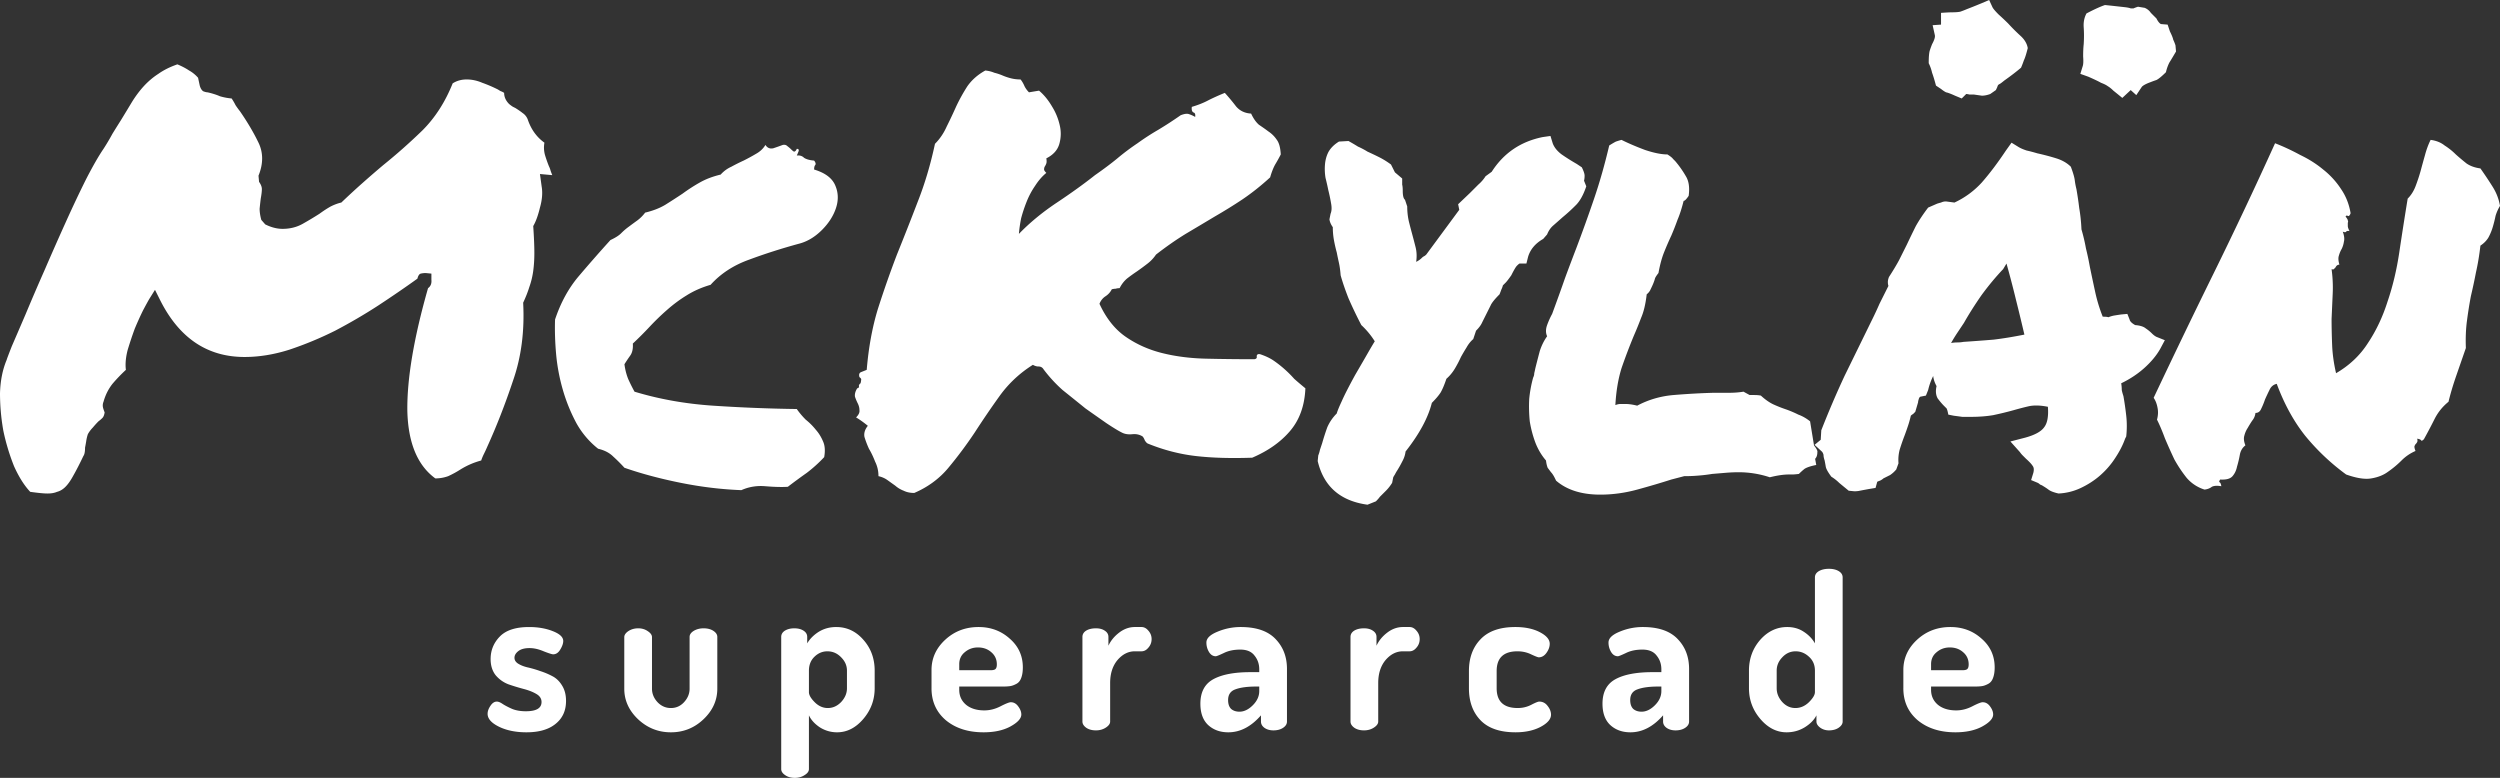 <svg xmlns="http://www.w3.org/2000/svg" width="837.75" height="260.662" fill="none"><rect width="100%" height="100%" fill="#333333" stroke="none"/><path d="M15.938 165.374c-1.25 0-3.188-.186-5.813-.562-2-2.124-3.813-5-5.438-8.624a71.936 71.936 0 0 1-3.562-11.813A72.19 72.19 0 0 1 0 131.812c.125-4.25.875-8 2.25-11.25 0-.124.563-1.624 1.688-4.5 1.25-2.874 2.812-6.5 4.687-10.874A763 763 0 0 1 15 90.375c2.375-5.5 4.75-10.875 7.125-16.125s4.625-10 6.75-14.25c2.25-4.375 4.188-7.75 5.813-10.125a76.178 76.178 0 0 0 3-5.063c1-1.624 1.937-3.124 2.812-4.5a911.994 911.994 0 0 0 3.75-6.187c1.25-2 2.563-3.75 3.938-5.25 1.5-1.625 3.124-3 4.874-4.125 1.75-1.25 3.876-2.312 6.376-3.188 1.5.626 2.812 1.313 3.937 2.063a11.177 11.177 0 0 1 3 2.437l.562 2.626c.25.874.626 1.5 1.126 1.874.624.25 1.124.376 1.5.376 1.624.374 3 .812 4.124 1.312 1.25.375 2.563.625 3.938.75.5.75.937 1.5 1.312 2.25.5.75 1 1.438 1.5 2.062 2.5 3.626 4.563 7.126 6.188 10.5 1.625 3.376 1.625 7.063 0 11.063l.187 2.063c.626.874.938 1.687.938 2.437 0 .75-.125 1.813-.375 3.187-.125 1-.25 2.126-.375 3.376 0 1.124.188 2.374.563 3.75l1.312 1.5c2 1 3.937 1.5 5.812 1.5 2.5 0 4.75-.563 6.75-1.688s3.876-2.25 5.626-3.375c1.374-1 2.624-1.813 3.75-2.437 1.25-.626 2.437-1.063 3.562-1.313 2.625-2.5 5-4.687 7.125-6.563 2.25-2 4.563-4 6.938-6 4.5-3.624 8.875-7.5 13.125-11.624 4.25-4.25 7.625-9.5 10.125-15.75 1.375-.876 2.937-1.313 4.687-1.313 1.75 0 3.5.375 5.25 1.125 1.75.625 3.5 1.375 5.25 2.25.375.25.687.438.937.562.375.126.75.313 1.125.563 0 1.375.563 2.625 1.688 3.75.625.5 1.062.813 1.312.937l.75.376c1 .624 1.813 1.187 2.438 1.687.75.5 1.312 1.187 1.687 2.063 1.125 3.374 3 6 5.625 7.874a9.224 9.224 0 0 0 .188 4.126c.375 1.25.812 2.5 1.312 3.75.25.5.438 1 .563 1.5.125.374.313.874.563 1.5l-4.125-.376.562 4.126c.375 2.124.188 4.5-.562 7.124-.625 2.626-1.375 4.688-2.25 6.188.25 3.75.375 6.75.375 9 0 2.125-.125 4.125-.375 6a26.542 26.542 0 0 1-1.313 5.438c-.5 1.624-1.188 3.374-2.063 5.25.5 9.5-.625 18.187-3.375 26.062-2.625 7.875-5.5 15.25-8.625 22.126-.375.874-.75 1.686-1.125 2.436s-.687 1.5-.937 2.25a26.34 26.34 0 0 0-3.75 1.314 25.806 25.806 0 0 0-3.187 1.686 33.295 33.295 0 0 1-4.125 2.25c-1.375.5-2.813.75-4.313.75-6-4.374-9.125-11.937-9.375-22.687-.125-10.75 2.188-24.437 6.938-41.063.875-.624 1.25-1.562 1.125-2.812v-2.062l-1.875-.188a6.96 6.96 0 0 0-1.688.188c-.5.124-.875.687-1.125 1.687-4 2.875-8.375 5.875-13.125 9-4.625 3-9.437 5.813-14.437 8.437-5 2.5-10.126 4.626-15.376 6.376-5.124 1.624-10.124 2.437-15 2.437-12.5 0-21.937-6.375-28.312-19.125l-1.688-3.375-1.874 3C49.687 100.75 49 102 48 103.875c-.875 1.75-1.812 3.813-2.812 6.187a125.331 125.331 0 0 0-2.438 7.313c-.625 2.5-.812 4.687-.562 6.563a54.16 54.16 0 0 0-4.5 4.687c-1.376 1.75-2.376 3.75-3 6a3.24 3.24 0 0 0-.188 1.875c.125.5.313 1.062.563 1.688-.126.874-.376 1.5-.75 1.874-.376.376-.813.75-1.313 1.126a30.747 30.747 0 0 0-1.875 2.062 10.589 10.589 0 0 0-1.687 2.25c-.25.75-.438 1.562-.563 2.438-.125.75-.25 1.436-.375 2.062 0 1.374-.187 2.312-.562 2.812-1.25 2.626-2.375 4.814-3.375 6.562-.875 1.626-1.75 2.876-2.625 3.752-.875.874-1.813 1.436-2.813 1.686-.875.376-1.937.562-3.187.562zM264 163.126c-2 .124-4.5.062-7.5-.188-2.876-.25-5.562.188-8.062 1.312-6.627-.25-13.377-1.062-20.253-2.438-6.874-1.374-13.186-3.062-18.936-5.062a53.033 53.033 0 0 0-3.75-3.75c-1.25-1.25-2.938-2.126-5.062-2.626a28.582 28.582 0 0 1-7.313-8.624 57.053 57.053 0 0 1-4.5-11.062 63.587 63.587 0 0 1-2.25-11.813c-.375-4.125-.5-8.063-.375-11.813 1.875-5.624 4.5-10.437 7.875-14.437 3.5-4.125 7.063-8.187 10.687-12.187 1.624-.75 2.812-1.5 3.562-2.25a20.973 20.973 0 0 1 2.626-2.25c1-.75 1.936-1.438 2.812-2.063 1-.75 1.876-1.625 2.624-2.625 2.626-.625 4.876-1.5 6.752-2.625 2-1.25 3.936-2.5 5.812-3.75a57.337 57.337 0 0 1 5.812-3.75c2-1.125 4.312-2 6.938-2.625 1-1.125 2.186-2 3.562-2.625a64.024 64.024 0 0 1 4.124-2.063c1.5-.75 2.876-1.5 4.126-2.25 1.374-.75 2.438-1.75 3.188-3 .624 1 1.5 1.376 2.624 1.126a90.793 90.793 0 0 0 3.188-1.126c.626-.124 1.126 0 1.5.376.5.374.938.75 1.312 1.124.376.376.688.626.938.75.376 0 .688-.312.938-.937.624 0 .812.313.562.937-.25.626-.438 1.063-.562 1.313 1-.125 1.812.125 2.438.75.748.5 1.874.813 3.374.937.5.626.626 1.126.374 1.5-.247.25-.373.75-.373 1.5 3.75 1.126 6.126 2.938 7.126 5.438 1 2.375 1.061 4.875.185 7.5-.874 2.625-2.438 5.062-4.686 7.312-2.252 2.25-4.688 3.75-7.314 4.5-6 1.626-11.686 3.438-17.062 5.438-5.25 1.875-9.562 4.688-12.938 8.438-3 .874-5.686 2.062-8.062 3.562-2.25 1.375-4.438 3-6.562 4.875-2 1.75-3.938 3.625-5.814 5.625a118.346 118.346 0 0 1-5.624 5.625c.124 1.75-.188 3.125-.938 4.125a54.91 54.91 0 0 0-1.874 2.812c.25 1.876.688 3.563 1.312 5.063a62.917 62.917 0 0 0 2.062 4.125c8.25 2.5 17 4.062 26.25 4.688 9.376.624 18.75 1 28.126 1.124a26.508 26.508 0 0 0 3 3.563c1.25 1 2.374 2.125 3.374 3.375 1 1.125 1.812 2.438 2.438 3.938.626 1.374.75 3.124.374 5.25a46.822 46.822 0 0 1-5.811 5.25c-2.124 1.5-4.25 3.062-6.374 4.688zm24.374-34.688c.126-.5.188-.876.188-1.126.124-.25-.062-.562-.562-.937-.25-.875-.062-1.437.562-1.687l1.876-.75c.623-7.5 1.873-14.313 3.747-20.438 2-6.25 4.126-12.312 6.376-18.188 2.376-5.874 4.688-11.75 6.938-17.624 2.374-6 4.312-12.5 5.812-19.5 1.626-1.626 2.938-3.563 3.938-5.813 1.124-2.25 2.188-4.5 3.188-6.75a58.512 58.512 0 0 1 3.748-6.75c1.5-2.125 3.5-3.875 6-5.25 1.126.125 2.126.375 3 .75 1 .25 1.938.563 2.814.937.874.376 1.812.688 2.812.938 1 .25 2.062.375 3.188.375.5.625.938 1.375 1.312 2.25.374.75.874 1.437 1.5 2.063l3.374-.563c1.626 1.375 3.064 3.125 4.314 5.25 1.25 2 2.124 4.125 2.624 6.375.5 2.125.438 4.25-.186 6.375-.625 2-2.063 3.563-4.313 4.687.126.75.126 1.313 0 1.688-.124.375-.312.75-.562 1.125-.124.25-.188.563-.188.937 0 .25.25.626.75 1.126-1.374 1.124-2.624 2.562-3.75 4.312a26.49 26.49 0 0 0-2.812 5.25 49.458 49.458 0 0 0-1.876 5.625c-.374 1.875-.624 3.625-.748 5.25 3.624-3.75 7.874-7.25 12.748-10.5 4.876-3.25 9.126-6.313 12.752-9.187 2.874-2 5.374-3.876 7.5-5.626A79.145 79.145 0 0 1 381.187 48a82.603 82.603 0 0 1 6.938-4.5c2.5-1.5 5-3.125 7.5-4.875 1.25-.5 2.188-.625 2.814-.375.748.25 1.436.562 2.062.938.124-.876-.062-1.376-.562-1.5-.5-.25-.688-.876-.564-1.876 2.126-.624 4-1.374 5.626-2.25a71.588 71.588 0 0 1 5.438-2.437 71.442 71.442 0 0 1 3.747 4.5c1.252 1.5 2.938 2.313 5.064 2.437.75 1.626 1.624 2.876 2.624 3.75 1.126.75 2.188 1.5 3.188 2.25a10.055 10.055 0 0 1 2.812 2.813c.75 1 1.188 2.625 1.312 4.875-.5 1-1.123 2.125-1.873 3.375-.626 1.125-1.188 2.563-1.688 4.313-3 2.75-6.062 5.187-9.186 7.312-3 2-6.126 3.938-9.376 5.812a2062.041 2062.041 0 0 1-9.75 5.813c-3.25 2-6.562 4.313-9.938 6.937a12.771 12.771 0 0 1-2.812 3A87.295 87.295 0 0 1 381 90.938a57.035 57.035 0 0 0-3.376 2.437c-1 .875-1.812 1.937-2.438 3.187-.5 0-.936.063-1.312.188-.374 0-.812.062-1.312.188-.5 1-1.25 1.812-2.25 2.437a5.159 5.159 0 0 0-1.874 2.437c2.248 4.876 5.186 8.563 8.812 11.063 3.624 2.5 7.688 4.313 12.188 5.437 4.5 1.126 9.374 1.75 14.624 1.876 5.25.124 10.688.187 16.312.187.626-.125.876-.437.75-.937 0-.626.376-.876 1.126-.75 1.874.624 3.436 1.374 4.688 2.25a38.456 38.456 0 0 1 6.748 6c1.126 1 2.376 2.062 3.752 3.187-.252 5.875-2 10.687-5.252 14.437-3.124 3.626-7.312 6.564-12.562 8.812-7.25.252-13.562.064-18.938-.562-5.374-.624-10.686-2-15.936-4.124-.376-.126-.75-.5-1.126-1.126-.25-.624-.5-1.062-.75-1.312-1-.625-2.124-.875-3.374-.75s-2.314 0-3.188-.375c-1.126-.5-3-1.625-5.626-3.375-2.5-1.75-4.812-3.375-6.936-4.875a1765.877 1765.877 0 0 0-7.688-6.187 47.714 47.714 0 0 1-6.376-6.938c-.374-.625-.936-.938-1.686-.938-.626 0-1.25-.187-1.876-.562-4.374 2.75-8.062 6.188-11.062 10.312-2.876 4-5.688 8.126-8.438 12.376a137.926 137.926 0 0 1-8.812 11.812c-3 3.624-6.812 6.438-11.438 8.438-1.374 0-2.562-.25-3.562-.75A9.37 9.37 0 0 1 300 162.75c-.876-.624-1.75-1.25-2.626-1.876-.874-.624-1.874-1.062-3-1.312 0-1.75-.374-3.374-1.124-4.874-.626-1.626-1.312-3.062-2.064-4.314a31.525 31.525 0 0 1-1.5-3.936c-.248-1.25.126-2.5 1.126-3.75-1.374-1.126-2.688-2.063-3.938-2.813.876-.875 1.25-1.687 1.126-2.437 0-.75-.188-1.5-.562-2.25a17.05 17.05 0 0 1-.938-2.25c-.126-.876.124-1.813.75-2.813.5-.125.688-.375.562-.75 0-.375.188-.687.562-.937zm205.312-14.813c-.874.75-1.624 1.687-2.248 2.813a69.99 69.99 0 0 0-1.876 3.187 38.853 38.853 0 0 1-2.062 3.937 14.423 14.423 0 0 1-2.814 3.376c-.624 1.874-1.248 3.374-1.874 4.5-.626 1-1.626 2.187-3 3.562-1.25 5-4.188 10.438-8.812 16.312-.126 1.126-.5 2.25-1.126 3.376-.5 1-1.062 2-1.688 3-.248.374-.5.812-.748 1.312a8.942 8.942 0 0 0-.564.938l-.374 1.874c-.626 1-1.314 1.876-2.062 2.626-.753.75-1.439 1.436-2.065 2.062-.25.374-.688.874-1.312 1.5l-2.812 1.126c-9.126-1.252-14.688-6.126-16.688-14.626l.188-1.874c.25-.626.436-1.252.562-1.876l.75-2.25c.5-1.75 1.062-3.5 1.688-5.25a14.843 14.843 0 0 1 3.188-4.688c.248-.874.812-2.25 1.686-4.124.876-2 2.376-4.938 4.5-8.813 1.75-3 3.126-5.375 4.126-7.125 1-1.75 1.812-3.125 2.436-4.125a26.58 26.58 0 0 0-4.5-5.437 144.83 144.83 0 0 1-4.312-9c-1.124-2.876-2-5.438-2.624-7.688-.126-1.625-.312-3-.564-4.125-.248-1.125-.5-2.313-.748-3.563a48.569 48.569 0 0 1-.938-4.124 24.076 24.076 0 0 1-.376-4.313c-.624-.875-1-1.75-1.124-2.625l.374-1.875c.376-.875.438-2 .188-3.375-.25-1.5-.562-3-.938-4.5a88.272 88.272 0 0 0-.938-4.125c-.248-1.5-.312-3-.186-4.5.124-1.5.5-2.875 1.124-4.125.75-1.375 1.938-2.562 3.562-3.562l3.188-.188a71.36 71.36 0 0 1 3.188 1.875c1.124.5 2.188 1.063 3.188 1.687 1.374.626 2.688 1.25 3.936 1.876 1.252.624 2.564 1.437 3.938 2.437l1.314 2.625 2.436 2.062v2.063c.126.5.188 1.187.188 2.063 0 1.624.25 2.624.75 3l.75 2.25c0 1.75.188 3.437.562 5.062.376 1.5.75 2.938 1.126 4.312.374 1.376.75 2.813 1.124 4.313.376 1.5.438 3.125.188 4.875.75-.375 1.376-.812 1.876-1.312.248-.25.5-.438.748-.563.252-.125.5-.313.752-.563l11.062-15-.376-1.874 3.938-3.75 2.812-2.813c1-.875 1.812-1.813 2.438-2.813l2.062-1.5c4-6.25 9.688-10.124 17.064-11.624l2.624-.376.75 2.438c.5 1.375 1.5 2.625 3 3.75a69.441 69.441 0 0 0 5.062 3.188l1.688 1.124c.624 1.25.938 2.188.938 2.813a6.92 6.92 0 0 1-.188 1.687l.75 1.876c-1 3-2.25 5.187-3.75 6.562a55.613 55.613 0 0 1-4.126 3.75c-1.124 1-2.186 1.938-3.186 2.812-.876.75-1.562 1.75-2.062 3l-1.314 1.5c-2.624 1.5-4.312 3.5-5.062 6l-.562 2.25h-2.25c-.126 0-.438.25-.938.75-.374.376-1 1.438-1.874 3.188-.876 1.25-1.5 2.062-1.876 2.438-.376.374-.688.687-.938.937-.124.5-.312 1-.562 1.5-.124.375-.312.875-.562 1.5-1.626 1.625-2.626 2.875-3 3.75L498.186 105l-1.5 3c-.374.875-1.062 1.812-2.062 2.812zm66.376 47.063c-3.5 1.124-7.312 2.25-11.438 3.374-4.124 1.126-8.25 1.688-12.374 1.688-6.25 0-11.188-1.562-14.812-4.688-.626-1.374-1.188-2.312-1.688-2.812l-1.126-1.5c-.25-.624-.438-1.438-.562-2.438-1.5-1.75-2.688-3.75-3.562-6a37.506 37.506 0 0 1-1.876-7.124c-.25-2.5-.312-5-.186-7.5a42.02 42.02 0 0 1 1.312-7.126c.25-.5.374-1 .374-1.5.126-.5.25-1.062.376-1.687.5-2 1-3.937 1.5-5.813.624-1.874 1.438-3.5 2.438-4.874-.5-1.126-.5-2.376 0-3.75a26.129 26.129 0 0 1 1.686-3.75c1.75-4.75 3.188-8.75 4.314-12 1.248-3.376 2.5-6.688 3.748-9.938a537.99 537.99 0 0 0 6-16.688c1.876-5.5 3.564-11.437 5.064-17.812 1-.625 1.75-1.062 2.25-1.312.75-.25 1.374-.438 1.874-.563 2.25 1.125 4.876 2.25 7.876 3.375 3 1 5.5 1.5 7.5 1.5 1 .625 1.624 1.125 1.874 1.5l.75.75a33.74 33.74 0 0 1 3.564 5.062c1 1.626 1.312 3.813.936 6.563-.75 1.125-1.312 1.687-1.688 1.687-.624 2.5-1.312 4.626-2.062 6.376a90.443 90.443 0 0 1-2.062 5.25 108.379 108.379 0 0 0-2.438 5.624c-.75 1.876-1.374 4.188-1.874 6.938-.5.625-.876 1.188-1.126 1.688-.124.5-.312 1.062-.562 1.687-.25.625-.562 1.313-.938 2.063-.25.624-.686 1.187-1.312 1.687-.374 3.25-1 5.875-1.874 7.875-.752 2-1.564 4-2.438 6a192.97 192.97 0 0 0-4.126 10.875c-1.124 3.625-1.812 7.75-2.062 12.375.626-.25 1.188-.375 1.688-.375h1.686c1.126 0 2.438.187 3.938.563 3.75-2 7.814-3.188 12.188-3.563 4.5-.375 8.938-.625 13.312-.75h5.25c1.75 0 3.376-.125 4.876-.375 1.124.625 1.812 1 2.062 1.125h1.5c.874 0 1.626.063 2.25.187 1.5 1.376 2.938 2.376 4.312 3a44.202 44.202 0 0 0 4.312 1.688c1.376.5 2.688 1.062 3.938 1.688 1.376.5 2.688 1.25 3.938 2.25l1.312 8.062c.876 1.124 1.25 1.876 1.126 2.25 0 1-.25 1.75-.75 2.25l.374 2.062c-1.874.376-3.186.814-3.938 1.314-.624.5-1.248 1.062-1.874 1.686-1 .126-1.75.188-2.25.188h-1.124c-1.752 0-3.876.312-6.376.938a32.967 32.967 0 0 0-10.5-1.688c-1.376 0-2.812.062-4.312.188l-4.5.374c-1.5.25-3.064.438-4.688.562-1.5.126-3.062.188-4.688.188zM712.125 147c-.75 2.126-1.874 4.312-3.374 6.562-1.376 2.126-3.064 4.064-5.064 5.812-1.874 1.626-4 3-6.374 4.126a19.474 19.474 0 0 1-7.5 1.874c-1.626-.374-2.75-.812-3.374-1.312-.5-.374-1.064-.75-1.688-1.124a4.784 4.784 0 0 0-1.126-.564c-.25-.248-.5-.436-.75-.562l-2.25-.938.75-2.436c.25-1 .188-1.75-.188-2.25-.374-.626-1.124-1.438-2.248-2.438l-1.126-1.124a7.621 7.621 0 0 1-.938-1.126l-3.188-3.562 5.064-1.313c3.124-.875 5.188-2 6.188-3.375 1.124-1.375 1.562-3.688 1.312-6.938-2.5-.5-4.626-.562-6.376-.187-1.624.375-3.312.813-5.062 1.313-2.25.624-4.562 1.187-6.938 1.687-2.25.375-4.75.563-7.5.563h-2.812c-.876-.126-1.812-.25-2.812-.376l-1.876-.374c-.25-1.376-.5-2.126-.75-2.25l-.75-.75c-.624-.626-1.312-1.438-2.062-2.438-.626-1.125-.75-2.5-.374-4.125-.626-1.125-1-2.25-1.126-3.375a21.059 21.059 0 0 0-1.688 4.688l-.75 1.874-1.874.376c-.25.124-.438.437-.562.937-.126.375-.188.687-.188.937l-.938 3.188-.75.75c-.25.125-.5.312-.75.562a33.717 33.717 0 0 1-.938 3.376 91.686 91.686 0 0 1-1.124 3.187 74.736 74.736 0 0 0-1.688 4.875c-.376 1.5-.5 3-.376 4.5l-.748 2.062a9.708 9.708 0 0 1-2.064 1.876l-2.25 1.124c-.25.25-.624.5-1.124.75-.376.126-.688.25-.938.376l-.562 2.062-2.25.374c-1.376.252-2.376.438-3 .564-.5.124-1.126.188-1.876.188l-1.874-.188c-1.376-1.126-2.438-2-3.188-2.626a14.696 14.696 0 0 0-2.626-2.062c-1.124-1.5-1.748-2.624-1.874-3.376a73.783 73.783 0 0 0-.374-2.062c-.252-.75-.376-1.374-.376-1.874-.124-.5-.312-.876-.562-1.126l-2.438-2.25 2.062-1.687.188-3.187c2.5-6.376 5.126-12.5 7.874-18.376l8.814-18c1-2 1.938-4 2.812-6l3-6c-.126-.374-.188-.812-.188-1.312s.126-1.062.376-1.688c1.374-2.124 2.5-4 3.374-5.624l2.626-5.25c1-2.126 2-4.188 3-6.188 1.124-2 2.5-4.062 4.124-6.188l3-1.312c.376-.125.814-.25 1.314-.375.5-.25 1.062-.375 1.686-.375l2.814.375a28.67 28.67 0 0 0 9.186-6.75c2.626-3 5.314-6.563 8.062-10.687l1.876-2.626 2.438 1.5c.624.376 1.5.75 2.624 1.126 1.126.25 2.314.562 3.562.937 2.252.5 4.376 1.063 6.376 1.687 2 .626 3.624 1.563 4.876 2.813.748 2 1.186 3.5 1.312 4.5.124 1 .312 2 .562 3 .374 2.125.688 4.25.938 6.375.374 2.125.624 4.5.75 7.125a59.266 59.266 0 0 1 1.5 6.375c.5 2 .938 4.062 1.312 6.188.626 3 1.25 5.937 1.874 8.812a52.608 52.608 0 0 0 2.438 7.875c1 0 1.626.063 1.876.187.624-.25 1.25-.437 1.874-.562.75-.125 1.564-.25 2.438-.375l2.062-.187.75 1.874c.126.626.75 1.25 1.876 1.876 1.624.124 2.812.5 3.562 1.124.75.5 1.438 1.063 2.062 1.688.5.5 1 .875 1.5 1.125l2.814 1.125-1.5 2.812c-1.252 2.25-3.064 4.438-5.438 6.563-2.25 2-4.814 3.687-7.688 5.063.126.75.188 1.5.188 2.25.124.624.312 1.312.562 2.062.376 2.125.688 4.312.938 6.562s.25 4.563 0 6.938zm-54.186-32.438c3.748-.25 7.124-.5 10.124-.75 3.124-.374 6.562-.937 10.312-1.687a748.46 748.46 0 0 0-2.812-11.625c-1-4.125-2.062-8.188-3.188-12.188l-1.124 1.876c-2.5 2.624-4.938 5.562-7.312 8.812-2.252 3.25-4.188 6.312-5.814 9.188l-2.25 3.374a49.293 49.293 0 0 0-2.062 3.376c.75-.126 1.438-.188 2.062-.188.75 0 1.438-.062 2.064-.188zM729 15.188l.186 2.062c-.874 1.5-1.624 2.75-2.248 3.75-.5 1-.876 2.062-1.126 3.188-1.374 1.374-2.438 2.25-3.188 2.624-.75.25-1.438.5-2.062.75-1.376.5-2.312 1-2.812 1.5l-1.876 2.813L714 30.188l-2.814 2.624a362.372 362.372 0 0 0-3-2.437c-.624-.625-1.248-1.125-1.874-1.5-.5-.375-1.25-.75-2.25-1.125-.876-.5-2.312-1.188-4.312-2.062l-2.626-.938.75-2.438c.25-.624.312-1.75.188-3.374 0-1.626.062-3 .188-4.126.124-2 .124-3.874 0-5.624-.126-1.75.188-3.313.936-4.688 2.626-1.375 4.688-2.313 6.188-2.812 1.25.124 2.438.25 3.564.374l3.374.376c.874.124 1.438.25 1.688.374h.938c.248-.124.748-.312 1.5-.562l2.248.375c.876.375 1.564.937 2.064 1.687l1.874 1.876c.5 1 1 1.624 1.5 1.874l2.25.188.75 2.25c.626 1.25 1 2.187 1.126 2.812.25.5.5 1.126.75 1.876zm-56.063-7.313A63.654 63.654 0 0 0 677.063 12c1.376 1.25 2.188 2.625 2.438 4.125-.5 2-.938 3.375-1.314 4.125-.248.75-.562 1.562-.936 2.438-1.626 1.374-3.5 2.812-5.626 4.312-.75.625-1.25 1-1.5 1.125a2.16 2.16 0 0 0-.562.375l-.188.375c0 .125-.188.563-.562 1.313l-1.874 1.312c-1 .375-1.938.562-2.814.562l-2.624-.374H660c-.5-.126-.876-.188-1.126-.188l-1.5 1.5-2.25-.938c-1.374-.624-2.374-1-3-1.124-.5-.25-1.062-.626-1.686-1.126l-1.688-1.124c-.5-1.876-.938-3.313-1.312-4.313a13.878 13.878 0 0 0-1.126-3.187c0-2.126.126-3.563.374-4.313.252-.75.5-1.437.752-2.063.748-1.374 1.062-2.374.936-3l-.75-3.374 2.814-.188V4.312c1.748-.124 3.062-.187 3.936-.187.876 0 1.688-.063 2.438-.187.75-.25 1.562-.563 2.438-.938 1-.375 2.562-1 4.688-1.875L666.563 0l1.124 2.438c.252.5.938 1.312 2.064 2.437a85.557 85.557 0 0 1 3.188 3zm90 120.75c-1.126.25-1.938.937-2.438 2.063-.5 1-1 2.062-1.5 3.187a24.44 24.44 0 0 1-1.314 3.187c-.374.876-1 1.313-1.874 1.313-.126 1-.5 1.875-1.126 2.625-.5.75-1 1.562-1.5 2.438-.5.75-.874 1.624-1.124 2.624-.25.876-.124 1.938.376 3.188-1 .75-1.626 1.812-1.876 3.188a35.974 35.974 0 0 1-.938 3.936c-.25 1.252-.75 2.314-1.5 3.188-.75.876-2.124 1.25-4.124 1.126-.376.5-.438.812-.188.938.25.124.438.562.562 1.312-1.374-.25-2.436-.188-3.188.188-.624.5-1.436.812-2.436.936a12.946 12.946 0 0 1-6-3.936 44.443 44.443 0 0 1-4.126-6.188 179.678 179.678 0 0 1-3.186-7.126c-.876-2.374-1.752-4.437-2.626-6.187.374-1.375.438-2.687.188-3.937-.25-1.376-.688-2.5-1.314-3.376a2813.99 2813.99 0 0 1 20.064-41.624A1501.447 1501.447 0 0 0 762.375 48a73.594 73.594 0 0 1 8.438 3.938c2.874 1.374 5.438 3 7.688 4.874a27.252 27.252 0 0 1 6 6.563c1.624 2.375 2.686 5.063 3.186 8.063-.248.75-.562 1.062-.936.937-.25-.25-.5-.187-.75.187.5.626.75 1.063.75 1.313.124.25.124.5 0 .75v1.125c0 .375.188.938.562 1.688-.5-.126-.874-.063-1.126.187-.124.25-.5.25-1.124 0 .5 1.375.624 2.5.376 3.375a7.917 7.917 0 0 1-.752 2.438c-.374.624-.686 1.374-.936 2.25-.25.75-.188 1.75.188 3-.376 0-.688.124-.938.374-.126.126-.25.313-.376.563l-.562.563c-.124.124-.376.124-.75 0 .374 2.75.5 5.5.374 8.25-.124 2.75-.248 5.562-.374 8.437 0 2.75.062 5.687.188 8.813.124 3 .562 6.124 1.312 9.374 4.5-2.624 8.062-6 10.688-10.124 2.75-4.126 4.938-8.75 6.562-13.876 1.75-5.124 3.062-10.624 3.938-16.5a1288.71 1288.71 0 0 1 2.812-18c1.126-1.124 2-2.5 2.626-4.124a60.442 60.442 0 0 0 1.686-5.063c.5-1.875 1-3.687 1.5-5.437.5-1.876 1.126-3.563 1.876-5.063 1.874.25 3.438.875 4.686 1.875a21.957 21.957 0 0 1 3.752 3c1.124 1 2.312 2 3.562 3 1.25.875 2.812 1.438 4.686 1.688 1.5 2.124 2.876 4.187 4.126 6.187 1.25 2 2.062 4.125 2.438 6.375-.626 1-1.126 2.125-1.5 3.375-.25 1.25-.564 2.5-.938 3.75a17.797 17.797 0 0 1-1.5 3.563c-.626 1-1.5 1.874-2.626 2.624-.374 3.25-.874 6.25-1.5 9-.5 2.626-1.062 5.25-1.686 7.876a143.71 143.71 0 0 0-1.314 8.25c-.374 2.75-.5 5.812-.374 9.187-1 2.875-2.062 5.937-3.188 9.187-1.124 3.25-2 6.188-2.624 8.813-2 1.625-3.562 3.563-4.688 5.813-1.126 2.25-2.312 4.5-3.562 6.75-.5.5-.812.624-.938.374-.126-.25-.562-.437-1.312-.562.124.5.124.875 0 1.125-.126.25-.314.5-.562.749-.126.126-.252.376-.376.752 0 .374.124.874.376 1.5a14.802 14.802 0 0 0-4.688 3.186 32.526 32.526 0 0 1-4.5 3.75c-1.5 1.126-3.376 1.876-5.626 2.25-2.124.376-4.938-.062-8.438-1.312a74.65 74.65 0 0 1-13.686-12.938c-3.876-4.874-7.062-10.687-9.562-17.437zM163.398 239.206c0-.864.312-1.752.936-2.664.624-.96 1.344-1.44 2.16-1.44.528 0 1.176.264 1.944.792.816.528 1.872 1.08 3.168 1.656 1.296.528 2.832.792 4.608.792 3.504 0 5.256-1.032 5.256-3.096 0-1.152-.6-2.064-1.8-2.736-1.152-.672-2.568-1.224-4.248-1.656a72.63 72.63 0 0 1-4.968-1.512c-1.68-.624-3.12-1.632-4.32-3.024-1.152-1.44-1.728-3.264-1.728-5.472 0-2.928 1.032-5.448 3.096-7.56 2.064-2.112 5.328-3.168 9.792-3.168 2.976 0 5.616.456 7.92 1.368 2.352.912 3.528 2.016 3.528 3.312 0 .816-.336 1.776-1.008 2.88-.624 1.056-1.416 1.584-2.376 1.584-.384 0-1.44-.336-3.168-1.008-1.68-.72-3.264-1.08-4.752-1.08-1.632 0-2.88.336-3.744 1.008-.864.672-1.296 1.416-1.296 2.232 0 .816.432 1.488 1.296 2.016.864.528 1.92.936 3.168 1.224a35.77 35.77 0 0 1 4.176 1.224 24.508 24.508 0 0 1 4.104 1.728c1.296.672 2.376 1.728 3.24 3.168.864 1.392 1.296 3.096 1.296 5.112 0 3.264-1.176 5.832-3.528 7.704-2.304 1.872-5.544 2.808-9.72 2.808-3.6 0-6.672-.624-9.216-1.872-2.544-1.248-3.816-2.688-3.816-4.32zm45.797-8.424v-17.28c0-.72.456-1.392 1.368-2.016.96-.624 2.064-.936 3.312-.936 1.2 0 2.256.312 3.168.936.96.624 1.44 1.296 1.44 2.016v17.28c0 1.68.624 3.192 1.872 4.536 1.248 1.296 2.736 1.944 4.464 1.944 1.728 0 3.192-.648 4.392-1.944 1.248-1.344 1.872-2.856 1.872-4.536V213.43c0-.768.456-1.44 1.368-2.016.96-.576 2.064-.864 3.312-.864 1.344 0 2.448.288 3.312.864.864.576 1.296 1.248 1.296 2.016v17.352c0 3.888-1.536 7.296-4.608 10.224-3.072 2.928-6.72 4.392-10.944 4.392-4.224 0-7.896-1.464-11.016-4.392-3.072-2.928-4.608-6.336-4.608-10.224zm52.59 26.928v-44.28c0-.864.407-1.56 1.223-2.088.864-.528 1.92-.792 3.168-.792 1.248 0 2.28.264 3.096.792.816.528 1.224 1.224 1.224 2.088v2.16c.912-1.536 2.208-2.832 3.888-3.888 1.728-1.056 3.672-1.584 5.832-1.584 3.6 0 6.648 1.44 9.144 4.32 2.496 2.832 3.744 6.264 3.744 10.296v5.904c0 3.888-1.272 7.32-3.816 10.296-2.544 2.976-5.472 4.464-8.784 4.464-2.064 0-3.984-.552-5.76-1.656-1.728-1.152-2.952-2.496-3.672-4.032v18c0 .768-.48 1.44-1.44 2.016-.912.624-2.016.936-3.312.936-1.296 0-2.376-.312-3.24-.936-.864-.576-1.296-1.248-1.296-2.016zm9.287-25.776c0 .96.648 2.088 1.944 3.384 1.296 1.296 2.76 1.944 4.392 1.944 1.68 0 3.168-.672 4.464-2.016 1.296-1.392 1.944-2.928 1.944-4.608v-5.904c0-1.68-.647-3.168-1.943-4.464-1.296-1.344-2.832-2.016-4.608-2.016-1.632 0-3.072.6-4.32 1.8-1.248 1.2-1.872 2.76-1.872 4.68zm41.08-1.296v-6.12c0-3.936 1.536-7.32 4.608-10.152 3.072-2.832 6.792-4.248 11.16-4.248 4.08 0 7.56 1.296 10.44 3.888 2.928 2.544 4.392 5.76 4.392 9.648 0 1.44-.192 2.64-.576 3.6-.336.912-.888 1.56-1.656 1.944-.72.384-1.392.624-2.016.72-.624.096-1.44.144-2.448.144H321.44v1.08c0 2.064.768 3.744 2.304 5.04 1.536 1.248 3.576 1.872 6.12 1.872 1.824 0 3.624-.456 5.4-1.368 1.776-.912 2.928-1.368 3.456-1.368 1.008 0 1.848.48 2.52 1.44.672.912 1.008 1.8 1.008 2.664 0 1.344-1.224 2.688-3.672 4.032-2.4 1.296-5.4 1.944-9 1.944-5.136 0-9.336-1.344-12.6-4.032-3.216-2.736-4.824-6.312-4.824-10.728zm9.288-6.048h10.512c.768 0 1.296-.12 1.584-.36.336-.288.504-.816.504-1.584 0-1.68-.624-3.048-1.872-4.104-1.2-1.056-2.688-1.584-4.464-1.584-1.68 0-3.144.528-4.392 1.584-1.248 1.008-1.872 2.352-1.872 4.032zm41.282 17.208V213.43c0-.864.408-1.56 1.224-2.088.864-.528 1.968-.792 3.312-.792 1.2 0 2.184.264 2.952.792.816.528 1.224 1.224 1.224 2.088v2.952c.768-1.68 1.968-3.144 3.6-4.392 1.632-1.248 3.384-1.872 5.256-1.872h2.232c.864 0 1.632.408 2.304 1.224.72.816 1.08 1.752 1.08 2.808 0 1.104-.36 2.064-1.08 2.88-.672.816-1.44 1.224-2.304 1.224h-2.232c-2.208 0-4.152.984-5.832 2.952-1.632 1.968-2.448 4.536-2.448 7.704v12.888c0 .72-.48 1.392-1.44 2.016-.96.624-2.064.936-3.312.936-1.296 0-2.376-.288-3.24-.864-.864-.624-1.296-1.32-1.296-2.088zm39.526-5.976c0-3.888 1.44-6.624 4.32-8.208 2.88-1.584 7.032-2.376 12.456-2.376h2.952v-.936c0-1.776-.528-3.312-1.584-4.608-1.008-1.344-2.592-2.016-4.752-2.016-2.16 0-4.008.384-5.544 1.152-1.536.72-2.424 1.08-2.664 1.08-.96 0-1.728-.48-2.304-1.44a6.042 6.042 0 0 1-.863-3.168c0-1.392 1.224-2.592 3.672-3.6a19.94 19.94 0 0 1 7.848-1.584c5.232 0 9.12 1.344 11.664 4.032 2.544 2.64 3.816 5.976 3.816 10.008v17.64c0 .816-.432 1.512-1.296 2.088-.864.576-1.944.864-3.24.864-1.2 0-2.208-.288-3.024-.864-.768-.576-1.152-1.272-1.152-2.088v-2.088c-3.312 3.792-6.96 5.688-10.944 5.688-2.736 0-4.992-.816-6.768-2.448-1.728-1.632-2.592-4.008-2.592-7.128zm9.288-1.224c0 1.296.336 2.28 1.008 2.952.72.624 1.656.936 2.808.936 1.536 0 3.024-.72 4.464-2.16 1.44-1.44 2.16-3.024 2.16-4.752v-1.512h-1.08c-2.928 0-5.232.312-6.912.936-1.631.576-2.447 1.776-2.447 3.6zm41.018 7.2V213.43c0-.864.408-1.56 1.224-2.088.864-.528 1.968-.792 3.312-.792 1.2 0 2.184.264 2.952.792.816.528 1.224 1.224 1.224 2.088v2.952c.768-1.68 1.968-3.144 3.6-4.392 1.632-1.248 3.384-1.872 5.256-1.872h2.232c.864 0 1.632.408 2.304 1.224.72.816 1.08 1.752 1.08 2.808 0 1.104-.36 2.064-1.08 2.88-.672.816-1.44 1.224-2.304 1.224h-2.232c-2.208 0-4.152.984-5.832 2.952-1.632 1.968-2.448 4.536-2.448 7.704v12.888c0 .72-.48 1.392-1.44 2.016-.96.624-2.064.936-3.312.936-1.296 0-2.376-.288-3.24-.864-.864-.624-1.296-1.32-1.296-2.088zm39.686-11.16v-5.76c0-4.416 1.296-7.968 3.888-10.656 2.592-2.736 6.48-4.104 11.664-4.104 3.264 0 6 .576 8.208 1.728 2.208 1.152 3.312 2.448 3.312 3.888 0 1.008-.36 2.016-1.08 3.024-.72 1.008-1.584 1.512-2.592 1.512-.288 0-1.152-.336-2.592-1.008-1.392-.672-2.904-1.008-4.536-1.008-4.656 0-6.984 2.208-6.984 6.624v5.76c0 4.416 2.352 6.624 7.056 6.624 1.632 0 3.144-.36 4.536-1.08 1.392-.72 2.28-1.08 2.664-1.08 1.152 0 2.088.48 2.808 1.44.768.96 1.152 1.944 1.152 2.952 0 1.488-1.176 2.856-3.528 4.104-2.304 1.2-5.088 1.8-8.352 1.8-5.232 0-9.144-1.344-11.736-4.032-2.592-2.688-3.888-6.264-3.888-10.728zm44.754 5.184c0-3.888 1.44-6.624 4.32-8.208 2.88-1.584 7.032-2.376 12.456-2.376h2.952v-.936c0-1.776-.528-3.312-1.584-4.608-1.008-1.344-2.592-2.016-4.752-2.016-2.16 0-4.007.384-5.543 1.152-1.536.72-2.424 1.08-2.664 1.08-.96 0-1.728-.48-2.304-1.44a6.042 6.042 0 0 1-.864-3.168c0-1.392 1.224-2.592 3.672-3.6a19.94 19.94 0 0 1 7.848-1.584c5.232 0 9.12 1.344 11.664 4.032 2.544 2.64 3.816 5.976 3.816 10.008v17.64c0 .816-.432 1.512-1.296 2.088-.864.576-1.944.864-3.24.864-1.2 0-2.208-.288-3.024-.864-.768-.576-1.152-1.272-1.152-2.088v-2.088c-3.312 3.792-6.96 5.688-10.944 5.688-2.736 0-4.992-.816-6.768-2.448-1.728-1.632-2.592-4.008-2.592-7.128zm9.288-1.224c0 1.296.336 2.28 1.008 2.952.72.624 1.656.936 2.808.936 1.536 0 3.024-.72 4.464-2.16 1.44-1.44 2.16-3.024 2.16-4.752v-1.512h-1.08c-2.928 0-5.232.312-6.912.936-1.632.576-2.448 1.776-2.448 3.6zm39.796-3.96v-5.904c0-3.984 1.248-7.416 3.744-10.296 2.544-2.88 5.568-4.32 9.072-4.32 2.112 0 3.96.528 5.544 1.584 1.632 1.056 2.88 2.352 3.744 3.888v-22.104c0-.864.432-1.56 1.296-2.088.913-.528 2.04-.792 3.385-.792 1.344 0 2.448.264 3.312.792.864.528 1.296 1.224 1.296 2.088v48.312c0 .768-.456 1.464-1.368 2.088-.864.576-1.944.864-3.24.864-1.104 0-2.088-.312-2.952-.936-.816-.624-1.224-1.296-1.224-2.016v-2.088c-.768 1.536-2.088 2.88-3.96 4.032-1.824 1.104-3.84 1.656-6.048 1.656-3.312 0-6.24-1.488-8.784-4.464-2.544-2.976-3.816-6.408-3.816-10.296zm9.288 0c0 1.68.624 3.216 1.872 4.608 1.248 1.344 2.712 2.016 4.392 2.016 1.68 0 3.192-.648 4.536-1.944 1.344-1.344 2.016-2.472 2.016-3.384v-7.2c0-1.92-.672-3.48-2.016-4.68-1.296-1.2-2.784-1.8-4.464-1.8-1.728 0-3.216.672-4.464 2.016-1.248 1.296-1.872 2.784-1.872 4.464zm42.446 0v-6.12c0-3.936 1.536-7.32 4.608-10.152 3.072-2.832 6.792-4.248 11.16-4.248 4.08 0 7.56 1.296 10.44 3.888 2.928 2.544 4.392 5.76 4.392 9.648 0 1.44-.192 2.64-.576 3.6-.336.912-.888 1.56-1.656 1.944-.72.384-1.391.624-2.015.72-.624.096-1.44.144-2.448.144H647.1v1.08c0 2.064.768 3.744 2.304 5.04 1.536 1.248 3.576 1.872 6.12 1.872 1.824 0 3.624-.456 5.4-1.368 1.776-.912 2.928-1.368 3.456-1.368 1.008 0 1.848.48 2.52 1.44.672.912 1.008 1.8 1.008 2.664 0 1.344-1.224 2.688-3.672 4.032-2.4 1.296-5.4 1.944-9 1.944-5.136 0-9.336-1.344-12.6-4.032-3.216-2.736-4.824-6.312-4.824-10.728zm9.288-6.048h10.512c.768 0 1.296-.12 1.584-.36.336-.288.504-.816.504-1.584 0-1.68-.624-3.048-1.872-4.104-1.2-1.056-2.688-1.584-4.464-1.584-1.68 0-3.144.528-4.392 1.584-1.248 1.008-1.872 2.352-1.872 4.032z" fill="#fff"/></svg>